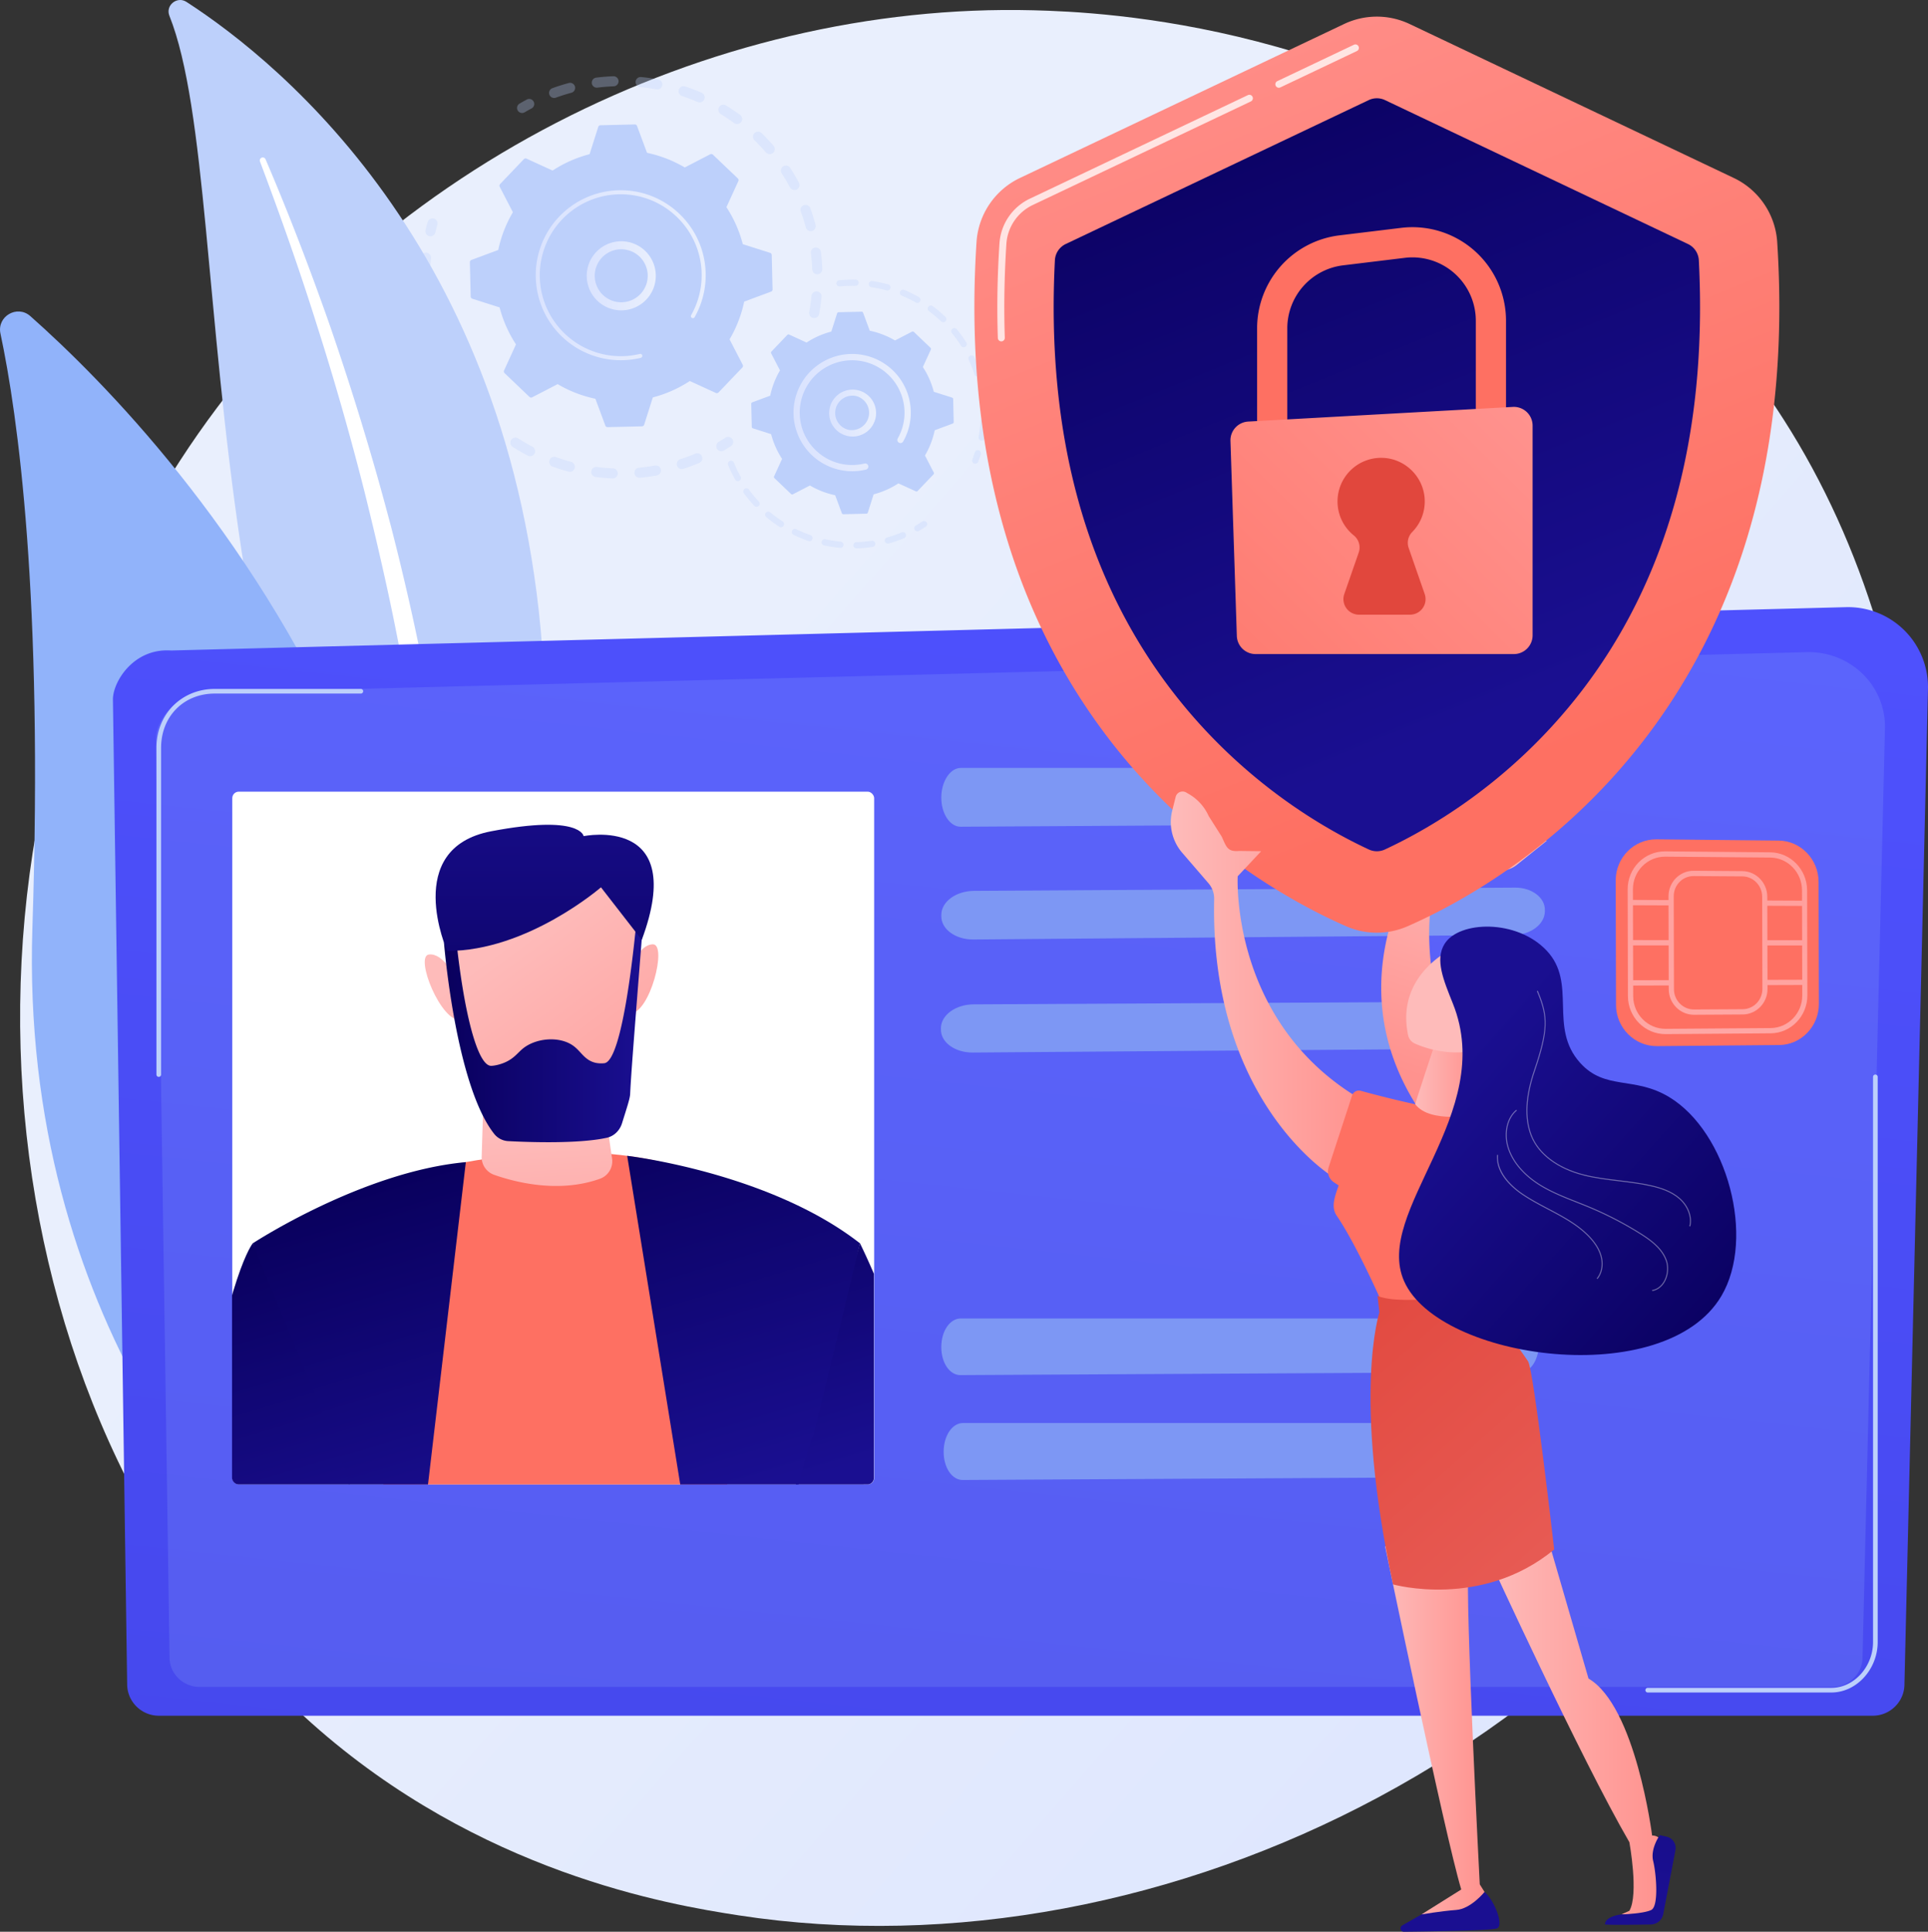 <svg xmlns="http://www.w3.org/2000/svg" xmlns:xlink="http://www.w3.org/1999/xlink" viewBox="0 0 3559.33 3565.93"><rect x="0" y="0" width="3559.33" height="3565.93" fill="#333333" stroke="none"/><defs><style>.cls-1{fill:none;}.cls-2{isolation:isolate;}.cls-3{fill:url(#linear-gradient);}.cls-4{opacity:0.3;}.cls-5{fill:#bdd0fb;}.cls-6{fill:url(#linear-gradient-2);}.cls-7{fill:url(#linear-gradient-3);}.cls-8{fill:url(#linear-gradient-4);}.cls-9{fill:url(#linear-gradient-5);}.cls-10,.cls-23,.cls-38,.cls-53{fill:#fff;}.cls-10{mix-blend-mode:soft-light;}.cls-11,.cls-13{fill:#91b3fa;}.cls-12{fill:url(#linear-gradient-6);}.cls-13{opacity:0.2;}.cls-14{fill:#7d97f4;}.cls-15{fill:url(#linear-gradient-7);}.cls-16{fill:url(#linear-gradient-8);}.cls-17{fill:#f4f7fa;}.cls-18{fill:url(#linear-gradient-9);}.cls-19{fill:url(#linear-gradient-10);}.cls-20{fill:url(#linear-gradient-11);}.cls-21{fill:url(#linear-gradient-12);}.cls-22{fill:url(#linear-gradient-13);}.cls-24{clip-path:url(#clip-path);}.cls-25{fill:url(#linear-gradient-14);}.cls-26{fill:url(#linear-gradient-15);}.cls-27{fill:url(#linear-gradient-16);}.cls-28{fill:url(#linear-gradient-17);}.cls-29{fill:url(#linear-gradient-18);}.cls-30{fill:url(#linear-gradient-19);}.cls-31{fill:url(#linear-gradient-20);}.cls-32{fill:url(#linear-gradient-21);}.cls-33{fill:url(#linear-gradient-22);}.cls-34{fill:url(#linear-gradient-23);}.cls-35{fill:url(#linear-gradient-24);}.cls-36{fill:url(#linear-gradient-25);}.cls-37{fill:url(#linear-gradient-26);}.cls-38{opacity:0.77;}.cls-39{fill:url(#linear-gradient-27);}.cls-40{fill:url(#linear-gradient-28);}.cls-41{fill:url(#linear-gradient-29);}.cls-42{fill:url(#linear-gradient-30);}.cls-43{fill:url(#linear-gradient-31);}.cls-44{fill:url(#linear-gradient-32);}.cls-45{fill:url(#linear-gradient-33);}.cls-46{fill:url(#linear-gradient-34);}.cls-47{fill:url(#linear-gradient-35);}.cls-48{fill:url(#linear-gradient-36);}.cls-49{fill:url(#linear-gradient-37);}.cls-50{fill:url(#linear-gradient-38);}.cls-51{fill:url(#linear-gradient-39);}.cls-52{fill:url(#linear-gradient-40);}.cls-53{opacity:0.39;}</style><linearGradient id="linear-gradient" x1="3912.72" y1="3681.1" x2="1282.39" y2="1379.57" gradientUnits="userSpaceOnUse"><stop offset="0" stop-color="#dae3fe"/><stop offset="1" stop-color="#e9effd"/></linearGradient><linearGradient id="linear-gradient-2" x1="1154.67" y1="587.1" x2="1282.28" y2="587.1" xlink:href="#linear-gradient"/><linearGradient id="linear-gradient-3" x1="1060.7" y1="586.1" x2="1374.46" y2="586.1" xlink:href="#linear-gradient"/><linearGradient id="linear-gradient-4" x1="1601.91" y1="840.35" x2="1688.85" y2="840.35" xlink:href="#linear-gradient"/><linearGradient id="linear-gradient-5" x1="1536.55" y1="839.66" x2="1753.01" y2="839.66" xlink:href="#linear-gradient"/><linearGradient id="linear-gradient-6" x1="2093.43" y1="788.19" x2="1628.41" y2="5128.43" gradientUnits="userSpaceOnUse"><stop offset="0" stop-color="#4f52ff"/><stop offset="1" stop-color="#4042e2"/></linearGradient><linearGradient id="linear-gradient-7" x1="4019.32" y1="-277.21" x2="3787.76" y2="346.71" gradientUnits="userSpaceOnUse"><stop offset="0" stop-color="#ff928e"/><stop offset="1" stop-color="#fe7062"/></linearGradient><linearGradient id="linear-gradient-8" x1="2933.07" y1="2907.76" x2="3466.92" y2="1047.89" gradientTransform="translate(-7.16 4.81) rotate(-0.14)" gradientUnits="userSpaceOnUse"><stop offset="0" stop-color="#febbba"/><stop offset="1" stop-color="#ff928e"/></linearGradient><linearGradient id="linear-gradient-9" x1="2900.2" y1="2950.96" x2="3434.05" y2="1091.09" gradientTransform="matrix(1, -0.01, 0, 1, -80.05, -66.83)" xlink:href="#linear-gradient-8"/><linearGradient id="linear-gradient-10" x1="2919.71" y1="2956.56" x2="3453.56" y2="1096.69" gradientTransform="matrix(1, -0.01, 0, 1, -80.05, -66.83)" xlink:href="#linear-gradient-8"/><linearGradient id="linear-gradient-11" x1="2939.22" y1="2962.16" x2="3473.08" y2="1102.28" gradientTransform="matrix(1, -0.01, 0, 1, -80.05, -66.83)" xlink:href="#linear-gradient-8"/><linearGradient id="linear-gradient-12" x1="4020.76" y1="-276.67" x2="3789.2" y2="347.25" xlink:href="#linear-gradient-7"/><linearGradient id="linear-gradient-13" x1="2934.06" y1="2908.05" x2="3467.92" y2="1048.18" xlink:href="#linear-gradient-8"/><clipPath id="clip-path" transform="translate(-71.62 -78.02)"><rect class="cls-1" x="499.99" y="1539.39" width="1184.98" height="1278.94" rx="12" ry="12"/></clipPath><linearGradient id="linear-gradient-14" x1="1487.46" y1="2186.51" x2="1664.56" y2="2777.32" gradientUnits="userSpaceOnUse"><stop offset="0" stop-color="#09005d"/><stop offset="1" stop-color="#1a0f91"/></linearGradient><linearGradient id="linear-gradient-15" x1="478.27" y1="2373.72" x2="658.01" y2="2973.33" xlink:href="#linear-gradient-14"/><linearGradient id="linear-gradient-16" x1="2379.49" y1="-885.8" x2="2147.93" y2="-261.88" xlink:href="#linear-gradient-7"/><linearGradient id="linear-gradient-17" x1="1078.36" y1="2166.85" x2="1105.27" y2="2618.13" gradientTransform="matrix(1, 0, 0, 1, 0, 0)" xlink:href="#linear-gradient-8"/><linearGradient id="linear-gradient-18" x1="1025.34" y1="1806.45" x2="1403.13" y2="2310.51" gradientTransform="matrix(1, 0, 0, 1, 0, 0)" xlink:href="#linear-gradient-8"/><linearGradient id="linear-gradient-19" x1="1136.23" y1="1723.34" x2="1514.02" y2="2227.4" gradientTransform="matrix(1, 0, 0, 1, 0, 0)" xlink:href="#linear-gradient-8"/><linearGradient id="linear-gradient-20" x1="896.43" y1="1903.07" x2="1274.22" y2="2407.13" gradientTransform="matrix(1, 0, 0, 1, 0, 0)" xlink:href="#linear-gradient-8"/><linearGradient id="linear-gradient-21" x1="891.22" y1="1980.38" x2="1257.96" y2="1980.38" xlink:href="#linear-gradient-14"/><linearGradient id="linear-gradient-22" x1="1077.13" y1="2116.64" x2="1077.13" y2="1436.83" xlink:href="#linear-gradient-14"/><linearGradient id="linear-gradient-23" x1="727.18" y1="2272.5" x2="918.12" y2="2909.47" xlink:href="#linear-gradient-14"/><linearGradient id="linear-gradient-24" x1="1344.14" y1="2098.07" x2="1553.08" y2="2795.08" xlink:href="#linear-gradient-14"/><linearGradient id="linear-gradient-25" x1="3611.09" y1="1599.8" x2="3457.96" y2="2069.17" gradientTransform="translate(-755)" xlink:href="#linear-gradient-8"/><linearGradient id="linear-gradient-26" x1="2278.27" y1="-95.74" x2="2920.89" y2="1481.61" xlink:href="#linear-gradient-7"/><linearGradient id="linear-gradient-27" x1="2352.62" y1="94.32" x2="2876.01" y2="1379.01" xlink:href="#linear-gradient-14"/><linearGradient id="linear-gradient-28" x1="3129.13" y1="-607.59" x2="2897.58" y2="16.33" xlink:href="#linear-gradient-7"/><linearGradient id="linear-gradient-29" x1="2870.01" y1="820.12" x2="2115.26" y2="1583.44" xlink:href="#linear-gradient-7"/><linearGradient id="linear-gradient-30" x1="3183.93" y1="510.19" x2="3827.15" y2="-145.9" gradientUnits="userSpaceOnUse"><stop offset="0" stop-color="#e1473d"/><stop offset="1" stop-color="#e9605a"/></linearGradient><linearGradient id="linear-gradient-31" x1="3576.05" y1="3248.62" x2="3893.12" y2="3248.62" gradientTransform="translate(-755)" xlink:href="#linear-gradient-8"/><linearGradient id="linear-gradient-32" x1="4011.87" y1="2539.56" x2="3854.84" y2="3560.19" gradientTransform="translate(-755)" xlink:href="#linear-gradient-14"/><linearGradient id="linear-gradient-33" x1="3679.63" y1="2488.45" x2="3522.6" y2="3509.09" gradientTransform="translate(-755)" xlink:href="#linear-gradient-14"/><linearGradient id="linear-gradient-34" x1="3383.65" y1="3272.2" x2="3567.26" y2="3272.2" gradientTransform="translate(-755)" xlink:href="#linear-gradient-8"/><linearGradient id="linear-gradient-35" x1="2988.13" y1="1894.66" x2="3347.58" y2="1894.66" gradientTransform="translate(-755)" xlink:href="#linear-gradient-8"/><linearGradient id="linear-gradient-36" x1="4157.59" y1="1693.08" x2="3405.02" y2="2001.82" xlink:href="#linear-gradient-7"/><linearGradient id="linear-gradient-37" x1="3221.55" y1="2442.74" x2="3810.37" y2="3106.8" gradientTransform="translate(-755)" xlink:href="#linear-gradient-30"/><linearGradient id="linear-gradient-38" x1="3439.32" y1="2071.13" x2="3551.67" y2="2071.13" gradientTransform="translate(-755)" xlink:href="#linear-gradient-8"/><linearGradient id="linear-gradient-39" x1="3617.89" y1="1925.93" x2="4435.7" y2="1981.54" gradientTransform="translate(-755)" xlink:href="#linear-gradient-8"/><linearGradient id="linear-gradient-40" x1="437.91" y1="3454.8" x2="-139.22" y2="3934.63" gradientTransform="translate(6632.9 1633.76) rotate(81.48)" xlink:href="#linear-gradient-14"/></defs><title>id-card</title><g class="cls-2"><g id="Illustration"><path class="cls-3" d="M3465.7,2485.81C3125.75,3286.25,2220.22,3734.65,1434.94,3613.7c-127.78-19.68-478.1-78.31-788.25-354.91C49.62,2726.33-78.07,1672,403.57,929c350.55-540.79,978.94-847.35,1576-832,128.61,3.3,621.52,23.66,1054.7,380.85,63.63,52.46,204,177.13,330.43,374.91C3661.72,1317.12,3687.24,1964.16,3465.7,2485.81Z" transform="translate(-71.62 -78.02)"/><g class="cls-4"><path class="cls-5" d="M1573.08,665a9.3,9.3,0,0,1-7.47-10.83c1.8-9.82,3.21-19.86,4.17-29.85a9.3,9.3,0,0,1,10-8.38h0.18a9.3,9.3,0,0,1,8.36,10.16c-1,10.51-2.49,21.08-4.39,31.42a9.3,9.3,0,0,1-9.85,7.59A9,9,0,0,1,1573.08,665Zm-1.94-89.61c-0.41-10-1.24-20.12-2.49-30A9.3,9.3,0,1,1,1587.1,543c1.32,10.42,2.2,21,2.63,31.59a9.3,9.3,0,0,1-8.92,9.67,9.47,9.47,0,0,1-1.1,0A9.3,9.3,0,0,1,1571.14,575.36Zm-12-78c-2.62-9.65-5.69-19.31-9.13-28.7a9.3,9.3,0,1,1,17.47-6.4c3.62,9.89,6.86,20.06,9.61,30.23A9.3,9.3,0,1,1,1559.16,497.34ZM1530,424c-4.72-8.83-9.87-17.56-15.32-26a9.3,9.3,0,1,1,15.6-10.14c5.74,8.83,11.16,18,16.13,27.32A9.3,9.3,0,0,1,1530,424Zm-44.75-65.06c-6.54-7.55-13.51-14.92-20.69-21.91a9.3,9.3,0,1,1,13-13.33c7.56,7.36,14.88,15.12,21.77,23.06A9.3,9.3,0,1,1,1485.27,358.89Zm-58-53.54c-8.06-5.92-16.48-11.57-25-16.79a9.3,9.3,0,0,1,9.7-15.88c9,5.49,17.85,11.44,26.33,17.67A9.3,9.3,0,0,1,1427.24,305.35Zm-341.39-52.68a9.3,9.3,0,0,1,5.56-11.92c9.89-3.6,20.07-6.82,30.26-9.56a9.3,9.3,0,0,1,4.84,18c-9.67,2.6-19.34,5.66-28.73,9.08A9.29,9.29,0,0,1,1085.84,252.67Zm273,13.36c-9.17-4-18.63-7.61-28.11-10.78a9.3,9.3,0,1,1,5.91-17.64c10,3.35,19.94,7.17,29.6,11.36A9.3,9.3,0,1,1,1358.82,266Zm-194.67-34.37a9.3,9.3,0,0,1,8.09-10.38c10.44-1.29,21.08-2.16,31.62-2.57a9.3,9.3,0,1,1,.72,18.59c-10,.39-20.12,1.21-30,2.44A9.31,9.31,0,0,1,1164.15,231.66ZM1283.35,243c-9.83-1.82-19.86-3.25-29.83-4.23a9.3,9.3,0,0,1,1.62-18.53l0.2,0c10.49,1,21.06,2.53,31.4,4.45a9.3,9.3,0,0,1-2.4,18.42C1284,243.1,1283.68,243.05,1283.35,243Z" transform="translate(-71.62 -78.02)"/><path class="cls-5" d="M1034.77,286.58a9.25,9.25,0,0,0,5.41-1.25c4.14-2.43,8.39-4.81,12.65-7.08a9.3,9.3,0,1,0-8.75-16.41c-4.48,2.39-9,4.89-13.31,7.44A9.3,9.3,0,0,0,1034.77,286.58Z" transform="translate(-71.62 -78.02)"/></g><g class="cls-4"><path class="cls-5" d="M865.6,514.2a9.3,9.3,0,0,0,9.75-7.1c1.12-4.66,2.36-9.38,3.68-14A9.3,9.3,0,1,0,861.13,488c-1.39,4.89-2.69,9.85-3.88,14.76A9.3,9.3,0,0,0,865.6,514.2Z" transform="translate(-71.62 -78.02)"/><path class="cls-5" d="M1171.26,958.54a9.3,9.3,0,1,1,2.34-18.46c9.7,1.23,19.61,2.07,29.56,2.5a9.3,9.3,0,0,1-.81,18.59q-6.46-.28-12.87-0.78C1183.39,959.92,1177.26,959.3,1171.26,958.54Zm71.65-7a9.3,9.3,0,0,1,8.41-10.12c9.82-.91,19.71-2.24,29.39-4a9.3,9.3,0,1,1,3.26,18.31c-10.19,1.81-20.6,3.22-30.94,4.17A9.29,9.29,0,0,1,1242.91,951.53Zm-121.38-2.8c-10-2.69-20-5.85-29.77-9.39a9.3,9.3,0,1,1,6.34-17.49c9.27,3.36,18.77,6.36,28.26,8.92A9.3,9.3,0,0,1,1121.53,948.73Zm199.92-11.23a9.3,9.3,0,0,1,6-11.72c9.37-3,18.72-6.51,27.79-10.33a9.3,9.3,0,0,1,7.21,17.15c-9.55,4-19.4,7.68-29.26,10.88A9.29,9.29,0,0,1,1321.45,937.5Zm-276-18.66c-9.15-4.82-18.22-10.11-27-15.7a9.3,9.3,0,1,1,10-15.67c8.31,5.31,16.92,10.33,25.61,14.91A9.3,9.3,0,1,1,1045.44,918.84ZM977.76,873c-7.89-6.72-15.59-13.86-22.89-21.2a9.3,9.3,0,1,1,13.2-13.11c6.93,7,14.25,13.76,21.75,20.15A9.3,9.3,0,1,1,977.76,873Zm-56.09-59.52c-6.25-8.29-12.21-16.93-17.73-25.68a9.3,9.3,0,1,1,15.74-9.92c5.24,8.32,10.91,16.53,16.85,24.41A9.3,9.3,0,0,1,921.67,813.47ZM879.9,743.14c-4.28-9.45-8.21-19.19-11.67-29A9.3,9.3,0,1,1,885.76,708c3.29,9.27,7,18.52,11.09,27.5A9.3,9.3,0,0,1,879.9,743.14ZM854.6,665.3c-2.09-10.14-3.77-20.5-5-30.8a9.3,9.3,0,0,1,18.47-2.21c1.17,9.78,2.77,19.62,4.75,29.25A9.3,9.3,0,1,1,854.6,665.3ZM847,583.9c0.12-7.63.48-15.34,1.07-22.93q0.32-4.12.73-8.22A9.2,9.2,0,0,1,859,544.42a9.3,9.3,0,0,1,8.34,10.18q-0.39,3.89-.69,7.81c-0.56,7.22-.9,14.55-1,21.8a9.3,9.3,0,0,1-9.45,9.15l-0.58,0A9.3,9.3,0,0,1,847,583.9Z" transform="translate(-71.62 -78.02)"/><path class="cls-5" d="M1402.46,910.94a9.27,9.27,0,0,0,5.46-1.27c4.33-2.57,8.69-5.28,13-8.05a9.3,9.3,0,1,0-10.14-15.6c-4.05,2.64-8.19,5.21-12.3,7.65A9.3,9.3,0,0,0,1402.46,910.94Z" transform="translate(-71.62 -78.02)"/></g><path class="cls-5" d="M1442.07,756.46a4.35,4.35,0,0,0,.72-5l-24.3-47a230.52,230.52,0,0,0,27-69.65L1495,616.39a4.35,4.35,0,0,0,2.83-4.18l-1.51-63.45a4.35,4.35,0,0,0-3-4l-50.39-16a230.5,230.5,0,0,0-30.23-68.29l22-48.11a4.35,4.35,0,0,0-1-5l-45.93-43.8a4.35,4.35,0,0,0-5-.72l-47,24.3a230.46,230.46,0,0,0-69.65-27l-18.42-49.57a4.35,4.35,0,0,0-4.18-2.83l-63.45,1.51a4.35,4.35,0,0,0-4,3l-16,50.39a230.47,230.47,0,0,0-68.29,30.23l-48.11-22a4.35,4.35,0,0,0-5,1l-43.8,45.93a4.35,4.35,0,0,0-.72,5l24.3,47a230.47,230.47,0,0,0-27,69.65l-49.57,18.42a4.35,4.35,0,0,0-2.83,4.18l1.51,63.45a4.35,4.35,0,0,0,3,4l50.39,16a230.5,230.5,0,0,0,30.23,68.29l-22,48.11a4.35,4.35,0,0,0,1,5l45.94,43.8a4.35,4.35,0,0,0,5,.72l47-24.3a230.5,230.5,0,0,0,69.65,27l18.42,49.57a4.35,4.35,0,0,0,4.18,2.83l63.45-1.51a4.35,4.35,0,0,0,4-3l16-50.39a230.52,230.52,0,0,0,68.29-30.23l48.11,22a4.35,4.35,0,0,0,5-1Z" transform="translate(-71.62 -78.02)"/><path class="cls-6" d="M1204.33,649.32a63.76,63.76,0,1,1,9.26,1.41A63.87,63.87,0,0,1,1204.33,649.32Zm-11.92-103.61a48.92,48.92,0,1,0,36.91-6.3,49.67,49.67,0,0,0-7.17-1.09A48.56,48.56,0,0,0,1192.41,545.71Z" transform="translate(-71.62 -78.02)"/><path class="cls-7" d="M1205.19,742.5a159.87,159.87,0,0,0,16.12.43h0q2.56-.06,5.11-0.2a157.91,157.91,0,0,0,24.89-3.39l0.33-.07,0.95-.21,1.84-.43a3.72,3.72,0,1,0-1.74-7.23,149.61,149.61,0,0,1-159.27-62.21,148.52,148.52,0,0,1-25.23-79.53,151.53,151.53,0,0,1,.41-15.37A149.47,149.47,0,0,1,1214,436.71c82.41-2,151,63.47,152.94,145.84a149.48,149.48,0,0,1-19.35,77.21,3.72,3.72,0,1,0,6.47,3.67,157,157,0,0,0,20.32-81.06c-2.05-86.48-74.11-155.16-160.56-153.11a156.92,156.92,0,0,0-152.67,144.42,160.4,160.4,0,0,0-.43,16.14A156.91,156.91,0,0,0,1205.19,742.5Z" transform="translate(-71.62 -78.02)"/><g class="cls-4"><path class="cls-5" d="M1871.65,934a5.74,5.74,0,0,0,5.81-3.69c1.73-4.56,3.35-9.23,4.8-13.89a5.75,5.75,0,0,0-11-3.43c-1.39,4.44-2.93,8.9-4.58,13.25a5.75,5.75,0,0,0,3.33,7.41A5.82,5.82,0,0,0,1871.65,934Z" transform="translate(-71.62 -78.02)"/><path class="cls-5" d="M1882.89,891.33a5.75,5.75,0,0,1-4.63-6.68,238.85,238.85,0,0,0,3.08-23.91q0.2-2.53.34-5.07a5.75,5.75,0,0,1,6.06-5.41,6,6,0,0,1,5.41,6.06q-0.15,2.66-.35,5.31a249.55,249.55,0,0,1-3.23,25.07,5.74,5.74,0,0,1-6.09,4.71Zm-1.36-64.84a238.17,238.17,0,0,0-3.7-28.94,5.75,5.75,0,0,1,11.29-2.15,249.12,249.12,0,0,1,3.88,30.33,5.75,5.75,0,0,1-5.36,6.11,5.88,5.88,0,0,1-.83,0A5.75,5.75,0,0,1,1881.53,826.49Zm-10.95-57.2a235.91,235.91,0,0,0-10.7-27.15,5.75,5.75,0,0,1,10.41-4.87,247.87,247.87,0,0,1,11.22,28.47A5.75,5.75,0,0,1,1870.58,769.29Zm-24.67-52.76a237,237,0,0,0-17-23.7,5.75,5.75,0,0,1,8.9-7.27,249.14,249.14,0,0,1,17.84,24.85A5.75,5.75,0,0,1,1845.92,716.53Zm-36.8-45.14a239.38,239.38,0,0,0-22.26-18.86,5.75,5.75,0,1,1,6.88-9.2,251.41,251.41,0,0,1,23.33,19.76A5.75,5.75,0,0,1,1809.11,671.39Zm-46.64-34.84a235.71,235.71,0,0,0-26.16-12.84,5.75,5.75,0,0,1,4.42-10.61,247.25,247.25,0,0,1,27.44,13.47A5.75,5.75,0,0,1,1762.47,636.55Zm-53.73-22.37a236.15,236.15,0,0,0-28.54-6,5.75,5.75,0,0,1,1.68-11.37,249.1,249.1,0,0,1,29.92,6.33A5.75,5.75,0,0,1,1708.74,614.18Zm-93.05-12.58a5.74,5.74,0,0,1,5.15-6.28,249.94,249.94,0,0,1,26.54-1.19c1.35,0,2.69,0,4,.06a5.75,5.75,0,0,1-.29,11.49c-1.26,0-2.52-.05-3.81-0.06a238.3,238.3,0,0,0-25.35,1.13,5.67,5.67,0,0,1-1,0A5.75,5.75,0,0,1,1615.69,601.61Z" transform="translate(-71.62 -78.02)"/></g><g class="cls-4"><path class="cls-5" d="M1622.82,1089.38a250.27,250.27,0,0,1-29.74-4.51,5.75,5.75,0,1,1,2.41-11.24,237.63,237.63,0,0,0,28.36,4.3,5.75,5.75,0,0,1-1,11.45h-0.08Zm24.17-4.67a5.74,5.74,0,0,1,5.57-5.91,240.23,240.23,0,0,0,28.59-2.58,5.75,5.75,0,0,1,1.72,11.36,251.28,251.28,0,0,1-30,2.7,5.81,5.81,0,0,1-.62,0A5.74,5.74,0,0,1,1647,1084.71Zm-82.89-7.94a249.28,249.28,0,0,1-27.77-11.57,5.75,5.75,0,0,1,5.05-10.32,238.33,238.33,0,0,0,26.49,11A5.74,5.74,0,1,1,1564.09,1076.77Zm141.13,0.52a5.75,5.75,0,0,1,4-7.08,235.93,235.93,0,0,0,27.12-9.4,5.74,5.74,0,1,1,4.42,10.61,246.45,246.45,0,0,1-28.44,9.86A5.75,5.75,0,0,1,1705.22,1077.29Zm-195-26.94a249.84,249.84,0,0,1-24.17-17.91,5.75,5.75,0,0,1,7.39-8.8,236.37,236.37,0,0,0,23.05,17.08A5.75,5.75,0,0,1,1510.18,1050.35Zm-46-38.59A251.18,251.18,0,0,1,1445,988.59a5.74,5.74,0,0,1,9.28-6.78,240.05,240.05,0,0,0,18.31,22.1A5.75,5.75,0,0,1,1464.16,1011.76Zm-35.45-48.5a248.34,248.34,0,0,1-13.07-27.11,5.75,5.75,0,0,1,10.63-4.35,235,235,0,0,0,12.47,25.85,5.74,5.74,0,0,1-2.21,7.82,5.68,5.68,0,0,1-3.24.72A5.74,5.74,0,0,1,1428.71,963.26Z" transform="translate(-71.62 -78.02)"/><path class="cls-5" d="M1764.72,1058.77a5.72,5.72,0,0,0,3.28-.74c4.27-2.43,8.49-5,12.55-7.64a5.75,5.75,0,1,0-6.27-9.63c-3.86,2.52-7.89,5-12,7.29A5.75,5.75,0,0,0,1764.72,1058.77Z" transform="translate(-71.62 -78.02)"/></g><path class="cls-5" d="M1795,953.67a2.91,2.91,0,0,0,.48-3.34l-16.26-31.46a154.25,154.25,0,0,0,18-46.6l33.17-12.33a2.91,2.91,0,0,0,1.89-2.8l-1-42.46a2.91,2.91,0,0,0-2-2.7l-33.72-10.74a154.23,154.23,0,0,0-20.23-45.69l14.75-32.19a2.91,2.91,0,0,0-.64-3.32l-30.74-29.31a2.91,2.91,0,0,0-3.34-.48l-31.45,16.26a154.23,154.23,0,0,0-46.6-18L1665,655.3a2.91,2.91,0,0,0-2.8-1.89l-42.46,1a2.91,2.91,0,0,0-2.7,2l-10.74,33.72a154.21,154.21,0,0,0-45.69,20.23l-32.19-14.75a2.91,2.91,0,0,0-3.32.64L1495.77,727a2.91,2.91,0,0,0-.48,3.34l16.26,31.46a154.21,154.21,0,0,0-18,46.6l-33.17,12.33a2.91,2.91,0,0,0-1.89,2.8l1,42.46a2.91,2.91,0,0,0,2,2.7l33.72,10.74a154.23,154.23,0,0,0,20.23,45.69l-14.75,32.19a2.91,2.91,0,0,0,.64,3.32L1532.06,990a2.91,2.91,0,0,0,3.34.48l31.45-16.26a154.24,154.24,0,0,0,46.6,18l12.33,33.17a2.91,2.91,0,0,0,2.8,1.89l42.46-1a2.91,2.91,0,0,0,2.7-2l10.74-33.72a154.24,154.24,0,0,0,45.69-20.23L1762.37,985a2.91,2.91,0,0,0,3.32-.64Z" transform="translate(-71.62 -78.02)"/><path class="cls-8" d="M1635.75,882.72a43.32,43.32,0,1,1,6.37,1A44.34,44.34,0,0,1,1635.75,882.72Zm-21.54-49.47a32,32,0,0,0,24.09,38.26h0a32,32,0,0,0,14.18-62.35,32.39,32.39,0,0,0-4.64-.7A32,32,0,0,0,1614.21,833.25Z" transform="translate(-71.62 -78.02)"/><path class="cls-9" d="M1636.35,947.57q5.44,0.42,11,.29a108.83,108.83,0,0,0,21.88-2.75l1-.23a5.74,5.74,0,1,0-2.69-11.17,97.05,97.05,0,0,1-20.43,2.66h0l-1.13,0a95.8,95.8,0,0,1-46.08-11,97.27,97.27,0,0,1-21.21-15.12l-0.16-.15-0.48-.45a96.11,96.11,0,0,1-30-67.71,97.9,97.9,0,0,1,.26-10A96.75,96.75,0,1,1,1729,887.35a5.75,5.75,0,0,0,2.16,7.83A5.75,5.75,0,0,0,1739,893a108.24,108.24,0,1,0-202.09-61.92,110.5,110.5,0,0,0-.3,11.13A108.39,108.39,0,0,0,1636.35,947.57Z" transform="translate(-71.62 -78.02)"/><path class="cls-5" d="M384.35,107.14c-7.67-19.2,14.14-36.84,31.49-25.62,176.23,114,614.87,471.6,659.19,1227.79,55.61,948.75,310.52,1252.3,588.74,1415.16,0,0-348.19-37.08-618.6-343C381.24,1630.51,520.65,448.45,384.35,107.14Z" transform="translate(-71.62 -78.02)"/><path class="cls-10" d="M551.61,376.23c37.61,99.91,73.24,200.51,105.13,302.26q48.63,152.36,87.84,307.35c25.69,103.37,49.44,207.2,68.75,311.88,19.77,104.59,35,209.92,50,315.72,15.53,105.66,30.58,212.19,56.58,317.5,25.85,105.12,64.66,208.83,121.27,302.39,14.14,23.31,28.76,46.45,44.59,68.51,15.43,22.35,31.86,44,48.67,65.4a1163,1163,0,0,0,110.12,120.52c79.31,74.83,170,137.52,266.26,187a20.64,20.64,0,0,0,19.41-36.42l-0.07,0c-23.08-12.7-46-25.65-68.24-39.58-11.24-6.79-22.16-14.06-33.2-21.12-10.77-7.47-21.83-14.53-32.35-22.33a1087.9,1087.9,0,0,1-120.78-100.14c-75.77-72-141.16-155.78-195.4-245.06a1039.08,1039.08,0,0,1-69.47-140.27c-19.54-48.49-35.39-98.56-48.4-149.56-26-102.07-41.79-207.39-58.08-312.93S870.55,1395.84,849,1290.77q-16-78.84-34.74-157c-6.11-26.1-12.72-52.07-19.29-78.06Q784.72,1016.78,774,978,730.73,823.22,678,671.4c-35.66-101-74-201-116.11-299.3A5.54,5.54,0,0,0,551.61,376.23Z" transform="translate(-71.62 -78.02)"/><path class="cls-11" d="M765.45,3060.18c-12.19,36.08-57.26,48-86,23-158.63-137.83-571.89-568.09-548-1293.15,20.17-612.28-27.07-946.2-59-1096.3-6.76-31.74,30.93-53.66,55.22-32.13C395.58,899.09,1207,1752.69,765.45,3060.18Z" transform="translate(-71.62 -78.02)"/><path class="cls-10" d="M713.9,3061.61a14.89,14.89,0,0,1-22.11-6.21C688,3046.88,316.53,2193.63,306.12,1341a14.87,14.87,0,1,1,29.74-.36C346.19,2187.06,715.28,3034.95,719,3043.41A14.87,14.87,0,0,1,713.9,3061.61Z" transform="translate(-71.62 -78.02)"/><path class="cls-12" d="M3630.9,1349.65l-37.6,1591.28-5.84,246.1c0,32.16-26.38,58.2-58.54,58.2h-3164c-32.16,0-58.54-26-58.54-58.2l-3.57-246.24L280.08,1369c0-32.16,37.9-94.9,107.31-90.16l3092.21-80A147.53,147.53,0,0,1,3630.9,1349.65Z" transform="translate(-71.62 -78.02)"/><path class="cls-13" d="M3510.1,3137.57c0,30-25.08,54.55-55.74,54.55h-3014c-30.66,0-55.74-24.55-55.74-54.55L359.5,1440.75c0-30,36.08-88.57,102.21-84.17l2945.66-74.67A142.16,142.16,0,0,1,3510.26,1322a136,136,0,0,1,41.23,100.61Z" transform="translate(-71.62 -78.02)"/><path class="cls-14" d="M2923.69,1546.86c-0.77,28-15.62,51-33.2,51.06L1845,1604.14c-19.8.11-35.77-24.38-35.63-54.11h0c0.13-29.77,16.36-54.44,36.19-54.44H2893.21c17.62,0,31.25,23.29,30.49,51.27h0Z" transform="translate(-71.62 -78.02)"/><path class="cls-14" d="M2912.42,2754.25c-0.76,28-15.4,50-32.74,50.1l-1030.84,5.74c-19.52.11-35.27-22.7-35.14-52.43h0c0.13-29.77,16.13-52.76,35.69-52.76h1033c17.37,0,30.82,21.37,30.06,49.35h0Z" transform="translate(-71.62 -78.02)"/><path class="cls-14" d="M2912.52,2560.89c-0.76,28-15.46,49.81-32.87,49.91l-1035,5.65c-19.6.11-35.41-22.36-35.28-52.1h0c0.13-29.77,16.19-52.43,35.83-52.43h1037.1c17.44,0,30.94,21,30.18,49h0Z" transform="translate(-71.62 -78.02)"/><path class="cls-14" d="M2923.59,1761.26c-0.76,23.36-26.58,42.48-57.72,42.74l-997.23,8.32c-32.91.27-59.45-19-59.22-43.05l0-2.71c0.23-24.09,27.18-43.79,60.15-44l999-6c31.2-.19,55.83,18.63,55.07,42Z" transform="translate(-71.62 -78.02)"/><path class="cls-14" d="M2919.82,1971.14c-0.9,23.15-26.77,42.1-57.84,42.33L1867.45,2021c-32.82.25-59.16-18.87-58.78-42.71l0-2.69c0.38-23.87,27.38-43.38,60.25-43.55l996.29-5.18c31.12-.16,55.57,18.51,54.67,41.69Z" transform="translate(-71.62 -78.02)"/><path class="cls-5" d="M3452.55,3202.35h-339a4.29,4.29,0,0,1,0-8.58h339c41.71,0,76.95-38.76,76.95-84.64V2065.94a4.29,4.29,0,0,1,8.58,0V3109.13C3538.08,3159.66,3498.91,3202.35,3452.55,3202.35Z" transform="translate(-71.62 -78.02)"/><path class="cls-5" d="M364.7,2065.94a4.29,4.29,0,0,1-4.29-4.29V1458.57c0-62,46.3-108.79,107.71-108.79H737.79a4.29,4.29,0,1,1,0,8.58H468.13c-57.44,0-99.13,42.15-99.13,100.21v603.08A4.29,4.29,0,0,1,364.7,2065.94Z" transform="translate(-71.62 -78.02)"/><path class="cls-15" d="M3356.38,2007.16l-225.66,2c-41.48.37-75.63-33.81-75.74-76l-0.56-229.89c-0.1-42.15,33.88-76.28,75.37-75.86l225.67,2.29c40.39,0.41,73.39,34.58,73.49,75.95l0.55,225.6C3429.6,1972.66,3396.76,2006.8,3356.38,2007.16Z" transform="translate(-71.62 -78.02)"/><path class="cls-16" d="M3340.58,1985.51L3146.75,1987c-38.32.3-69.68-31.15-69.77-70.11l-0.48-197.25c-0.1-39,31.11-70.37,69.43-70l193.84,1.75c37.44,0.34,67.87,31.79,68,70.1l0.47,194C3408.3,1953.8,3378,1985.21,3340.58,1985.51Zm-194.63-326.1c-33-.28-59.84,26.77-59.76,60.3l0.48,197.16c0.08,33.53,27.07,60.62,60.06,60.37l193.84-1.42c32.24-.24,58.34-27.29,58.26-60.29l-0.47-194.09c-0.08-33-26.31-60.09-58.55-60.37Z" transform="translate(-71.62 -78.02)"/><path class="cls-17" d="M3081.4,1744.13l321.7,1.39Z" transform="translate(-71.62 -78.02)"/><polygon class="cls-18" points="3331.49 1672.32 3009.79 1671.02 3009.77 1661.21 3331.47 1662.67 3331.49 1672.32"/><path class="cls-17" d="M3081.58,1818.29l321.7,0.2Z" transform="translate(-71.62 -78.02)"/><polygon class="cls-19" points="3331.67 1745.3 3009.97 1745.18 3009.95 1735.37 3331.64 1735.64 3331.67 1745.3"/><path class="cls-17" d="M3081.76,1892.45l321.7-1Z" transform="translate(-71.62 -78.02)"/><polygon class="cls-20" points="3331.85 1818.27 3010.16 1819.34 3010.13 1809.53 3331.82 1808.62 3331.85 1818.27"/><path class="cls-21" d="M3288.88,1945.87l-89.88.52c-22.94.13-41.8-18.88-41.86-42.25l-0.42-171.6c-0.06-23.37,18.71-42.36,41.65-42.2l89.89,0.63c22.69,0.16,41.25,19.25,41.31,42.42L3330,1903.5C3330,1926.67,3311.56,1945.73,3288.88,1945.87Z" transform="translate(-71.62 -78.02)"/><path class="cls-22" d="M3288.89,1950.72l-89.89.54c-25.65.16-46.62-21-46.68-47.11l-0.42-171.64c-0.06-26.13,20.8-47.24,46.45-47.05l89.89,0.65c25.35,0.18,46,21.4,46,47.29l0.41,170.08C3334.77,1929.37,3314.24,1950.56,3288.89,1950.72Zm-90.51-255.51c-20.35-.14-36.9,16.62-36.85,37.35l0.42,171.56c0.05,20.73,16.68,37.51,37,37.39l89.89-.5c20.13-.11,36.44-16.93,36.39-37.5l-0.41-170.16c0-20.56-16.44-37.4-36.57-37.54Z" transform="translate(-71.62 -78.02)"/><rect class="cls-23" x="428.83" y="1461.38" width="1184.98" height="1278.94" rx="12" ry="12"/><g class="cls-24"><path class="cls-25" d="M1789.4,2768.3c-35.46-206.51-130.11-395.08-130.11-395.08l-123.93,429.7s2.14,4.84,5.69,15.62l206.35-.44A42.66,42.66,0,0,0,1789.4,2768.3Z" transform="translate(-71.62 -78.02)"/><path class="cls-26" d="M716.72,2818.54c13.58-48.51,24-79.75,24-79.75L538.2,2373.23s-46,54.81-95.29,370.17c-6.15,39.32,23.16,75.15,63,75.15H716.72Z" transform="translate(-71.62 -78.02)"/><path class="cls-27" d="M1414.29,2818.54l-54.92-575.73c-245.32-90.66-554.64,10.8-554.64,10.8l-25.46,564.92h635Z" transform="translate(-71.62 -78.02)"/><path class="cls-28" d="M965.45,2061.22l-4.6,151.93a34.47,34.47,0,0,0,23,33.56c38.85,13.7,119.27,34.54,195.48,7.25a34.38,34.38,0,0,0,22.25-37.4l-22.84-155.34H965.45Z" transform="translate(-71.62 -78.02)"/><path class="cls-29" d="M887.77,1783.91s26.67,272,85.33,341.31c0,0,176,16,240-21.33,0,0,45.33-136,40-317.32,0,0,8.74-165-173.32-178.66C866.44,1591.91,887.77,1783.91,887.77,1783.91Z" transform="translate(-71.62 -78.02)"/><path class="cls-30" d="M1234.42,1869.23s16-48,42.66-48-5.33,128-42.66,128v-80Z" transform="translate(-71.62 -78.02)"/><path class="cls-31" d="M912,1881.84s-22.33-45.4-48.75-41.8,22.54,126.1,59.53,121.07Z" transform="translate(-71.62 -78.02)"/><path class="cls-32" d="M891.22,1817.86s20.94,261.62,92.4,352.87a35.47,35.47,0,0,0,26,13.78c36.47,1.94,129.71,5.41,182.28-6.19,13.09-2.89,23.86-13.1,28.16-27.09,7.66-24.87,14.49-44.66,14.88-53.41,1.78-40.57,11-153,23-306.34L1247,1774.21c-3.3,35.45-25,261.21-59.41,266.44a51.27,51.27,0,0,1-15.44-.49c-20.87-4.21-27.25-20.65-41.77-31.34-25.33-18.65-68.86-14.93-93.15,4.59-10.09,8.1-16.47,18.61-34.11,26.12-11.27,4.8-21.85,6.12-25.23,6-25.14-1.06-50.14-100-64.17-234.61Z" transform="translate(-71.62 -78.02)"/><path class="cls-33" d="M1181.09,1716s-135.87,117.9-283.93,117.44c0,0-84.06-189.43,81.27-220.92s170.66,9,170.66,9,193.32-40.06,107.33,191.44Z" transform="translate(-71.62 -78.02)"/><path class="cls-34" d="M716.18,2818.54H861.74l69.87-595.25c-191.3,17.4-393.41,149.93-393.41,149.93l150.49,365.13A721.2,721.2,0,0,1,716.18,2818.54Z" transform="translate(-71.62 -78.02)"/><path class="cls-35" d="M1545.81,2818.54a961.29,961.29,0,0,1,29.34-97.65l84.14-347.67c-167.63-131-429.82-161.57-429.82-161.57l98,606.89h218.36Z" transform="translate(-71.62 -78.02)"/></g><path class="cls-36" d="M2706.4,1643.66s-209.34,268,29.5,540.63l89.8-8.37S2661.31,1912,2724.55,1693.71a21.19,21.19,0,0,1,21.83-15.36l91.67,6.69a48.34,48.34,0,0,0,33.8-10.53l55.51-44.61Z" transform="translate(-71.62 -78.02)"/><path class="cls-37" d="M3352.55,524.62a141,141,0,0,0-80.28-118.13L2674,122.36a141.13,141.13,0,0,0-121.09,0L1954.7,406.49a141,141,0,0,0-80.28,118.13c-56.11,867.4,500,1183.44,682.36,1263.27a141.29,141.29,0,0,0,113.39,0C2852.5,1708.06,3408.66,1392,3352.55,524.62Z" transform="translate(-71.62 -78.02)"/><path class="cls-38" d="M2432.53,240a6.43,6.43,0,0,1-2.76-12.24l141.35-67.13a6.43,6.43,0,1,1,5.52,11.62l-141.35,67.13A6.35,6.35,0,0,1,2432.53,240Z" transform="translate(-71.62 -78.02)"/><path class="cls-38" d="M1920.17,708.18a6.43,6.43,0,0,1-6.42-6.21c-1.89-56.33-.9-115.08,3-174.62a98.61,98.61,0,0,1,56.18-82.6l402.44-191.13a6.43,6.43,0,1,1,5.52,11.62L1978.4,456.37a85.75,85.75,0,0,0-48.86,71.81c-3.83,59.12-4.81,117.44-2.94,173.35a6.43,6.43,0,0,1-6.21,6.65h-0.22Z" transform="translate(-71.62 -78.02)"/><path class="cls-39" d="M3207.88,558.47a35.24,35.24,0,0,0-20.06-30L2628.58,262.83a35.17,35.17,0,0,0-30.18,0L2039.15,528.44a35.24,35.24,0,0,0-20.06,30c-16.54,323.56,58.2,593.54,222.29,802.78,125.11,159.53,271.46,245,357.22,284.91a35.26,35.26,0,0,0,29.77,0c85.76-39.88,232.11-125.38,357.22-284.91C3149.68,1152,3224.42,882,3207.88,558.47Z" transform="translate(-71.62 -78.02)"/><path class="cls-40" d="M2448.13,906.11h-55.74V684A172.91,172.91,0,0,1,2544.31,512.5l114-13.85a172.75,172.75,0,0,1,193.59,171.49V864.06h-55.74V670.14A117,117,0,0,0,2665,554l-114,13.85A117.12,117.12,0,0,0,2448.13,684V906.11Z" transform="translate(-71.62 -78.02)"/><path class="cls-41" d="M2375.92,856.24l488.59-27.07A34.62,34.62,0,0,1,2901,863.74v387.07a34.62,34.62,0,0,1-34.62,34.62H2389.57a34.62,34.62,0,0,1-34.61-33.49l-11.74-360A34.62,34.62,0,0,1,2375.92,856.24Z" transform="translate(-71.62 -78.02)"/><path class="cls-42" d="M2701.78,1174.55l-29.57-85a28.47,28.47,0,0,1,6.47-29.35,80.25,80.25,0,0,0,23.12-60.28c-1.89-41.47-35.77-75.1-77.25-76.69a80.5,80.5,0,0,0-53.86,143,28.7,28.7,0,0,1,9.32,31.71l-26.66,76.66a28.69,28.69,0,0,0,27.1,38.11h94.25A28.69,28.69,0,0,0,2701.78,1174.55Z" transform="translate(-71.62 -78.02)"/><path class="cls-43" d="M2821.05,2955.92s169.61,369.67,258.6,522.79c0,0,17.67,96.34,0,126.64l-15.06,6.7,70.3-2.09s6.24-129.59,1.37-136.83-14.63-6.76-14.63-6.76-30.14-238.81-117.44-289.78l-84.6-291.39Z" transform="translate(-71.62 -78.02)"/><path class="cls-44" d="M3034.57,3630.2c-0.1,1.69,54.89.92,84.77,0.37a23.76,23.76,0,0,0,22.79-18.73l22.56-118.53a21.31,21.31,0,0,0-16.19-24.76l-12.59-2.88s-18,24.64-12.31,47.85,10.69,83.31-3.6,90.31-55.4,8.23-55.4,8.23S3035.51,3614.93,3034.57,3630.2Z" transform="translate(-71.62 -78.02)"/><path class="cls-45" d="M2660.29,3632.35a6.21,6.21,0,0,0,3.13,11.6c50-.5,162-2.08,172-6.22,12.85-5.34-4.68-51.53-23.14-67.16l-101.9,33.26Z" transform="translate(-71.62 -78.02)"/><path class="cls-46" d="M2628.66,2932.34s109.61,530.24,140.61,633.67l-73.35,46s36.76-6.25,64-8.23,52.33-33.26,52.33-33.26l-8.79-14s-27.49-527.35-20.79-587.24Z" transform="translate(-71.62 -78.02)"/><path class="cls-47" d="M2356.57,1695.55s-15.12,275.83,236,416.78l-60.46,137.89s-227.36-137.52-219-512.59a43.59,43.59,0,0,0-10.67-29.37l-48.32-56.06a86.74,86.74,0,0,1-18.45-77.69l6.36-25.42a13.18,13.18,0,0,1,19.41-8.2l5.05,2.94a88.72,88.72,0,0,1,36.43,40.49l24.26,38.29c8.86,19.81,10.93,28.12,32.55,26.26l40.21,0.45Z" transform="translate(-71.62 -78.02)"/><path class="cls-48" d="M2583.84,2091.66c42,11.65,184.34,49.09,273.2,47.56l-54.55,307.87,4.34,50.21-177.87-.8s-50.07-116.29-89.58-174.27c-11.41-16.74-2.92-36.72,3.55-55.92l-8.88-5.92a24.19,24.19,0,0,1-9.59-27.65l43.32-132.53A13.23,13.23,0,0,1,2583.84,2091.66Z" transform="translate(-71.62 -78.02)"/><path class="cls-49" d="M2614.7,2470.23l3.5,30.42s-50.27,150.54,25.13,502.14c0,0,163.3,46.26,297.52-64.44,0,0-37.86-331.86-48.2-347.32-51.51-77-85.82-93.73-85.82-93.73l-1.55-33.23S2661.72,2490,2614.7,2470.23Z" transform="translate(-71.62 -78.02)"/><path class="cls-50" d="M2684.33,2116.47c-0.62-.82,37.13-114,37.13-114l54.09,4.91,21.13,128.39S2711.91,2152.88,2684.33,2116.47Z" transform="translate(-71.62 -78.02)"/><path class="cls-51" d="M2762.6,1824c-3.61,2.25-115.58,48.52-91.52,164.76a21.82,21.82,0,0,0,12.41,15.55c16.43,7.33,51.8,19.88,94.11,15.58,58.66-6,97.09-108.32,95.46-138.1S2798.34,1801.73,2762.6,1824Z" transform="translate(-71.62 -78.02)"/><path class="cls-52" d="M2753.86,1930.7c-17.36-43.35-33.49-81.45-15.27-110.43,26.78-42.63,133-45.83,188.09,12.27,57.55,60.66,2.84,141.7,62.06,207.47,46.26,51.38,99.59,24.08,164.29,63.12,107.34,64.77,160,260.23,96.36,367.49-104,175.34-521,118.57-585.61-27.51C2606.42,2313.53,2835.41,2134.33,2753.86,1930.7Z" transform="translate(-71.62 -78.02)"/><path class="cls-53" d="M2898.25,2175.93q-0.5-1.22-1-2.46c-12.11-32.26-10.06-71.31,6.29-119.39,25.46-74.87,24.74-99.1,6.87-142.68q-0.78-1.9-1.61-3.85l1.77-.74q0.78,1.84,1.51,3.64c17.88,43.6,18.77,69.26-6.74,144.24-16.2,47.64-18.26,86.27-6.31,118.1,12.91,34.33,48.23,61.14,96.91,73.4,21.23,5.34,43.39,8,64.82,10.59,20.08,2.42,40.85,4.92,60.88,9.62,14.59,3.42,35.82,9.61,51.66,23.76s23.18,34.46,18.86,51.9l-1.86-.46c4.16-16.76-3-36.38-18.27-50-15.52-13.86-36.44-20-50.83-23.33-19.92-4.68-40.64-7.17-60.67-9.58-21.49-2.59-43.71-5.27-65.06-10.64C2947.39,2235.94,2912.12,2209.73,2898.25,2175.93Z" transform="translate(-71.62 -78.02)"/><path class="cls-53" d="M2857.76,2204.47a92.3,92.3,0,0,1-3.49-10.11c-6.1-21.72-3.34-51.08,16.56-67.72l1.23,1.47c-19.24,16.09-21.87,44.6-15.94,65.73,7.67,27.32,29.2,52.85,60.64,71.92,20.72,12.58,43.73,21.66,66,30.45,7.37,2.91,15,5.92,22.42,9a651.18,651.18,0,0,1,94.49,48.8c19.88,12.42,39.37,26.81,48,47.84q0.43,1.05.83,2.13c4.7,12.8,3.22,28.78-3.77,40.71-5.39,9.2-13.5,15.1-22.86,16.61l-0.31-1.89c8.77-1.41,16.41-7,21.5-15.69,6.71-11.46,8.13-26.8,3.62-39.08-8-21.7-27.78-36.34-48-49a649.3,649.3,0,0,0-94.22-48.66c-7.41-3.08-15-6.09-22.39-9-22.32-8.82-45.41-17.94-66.27-30.6C2887.81,2250.43,2867.57,2228.38,2857.76,2204.47Z" transform="translate(-71.62 -78.02)"/><path class="cls-53" d="M2839.59,2236.38a57.3,57.3,0,0,1-4.35-26.47l1.91,0.15c-2.68,34.07,29.44,60.39,43.37,70.12,15.63,10.91,33,20.06,49.73,28.91,27.71,14.62,56.37,29.75,77.79,53.17,11,12,18,24.24,20.82,36.42,3.51,15,.48,30.15-8.11,40.49l-1.47-1.23c8.21-9.88,11.09-24.4,7.71-38.83-2.77-11.82-9.62-23.81-20.36-35.56-21.2-23.18-49.7-38.22-77.28-52.77-16.82-8.88-34.21-18.06-49.93-29C2866.75,2272.88,2848.09,2257.11,2839.59,2236.38Z" transform="translate(-71.62 -78.02)"/></g></g></svg>